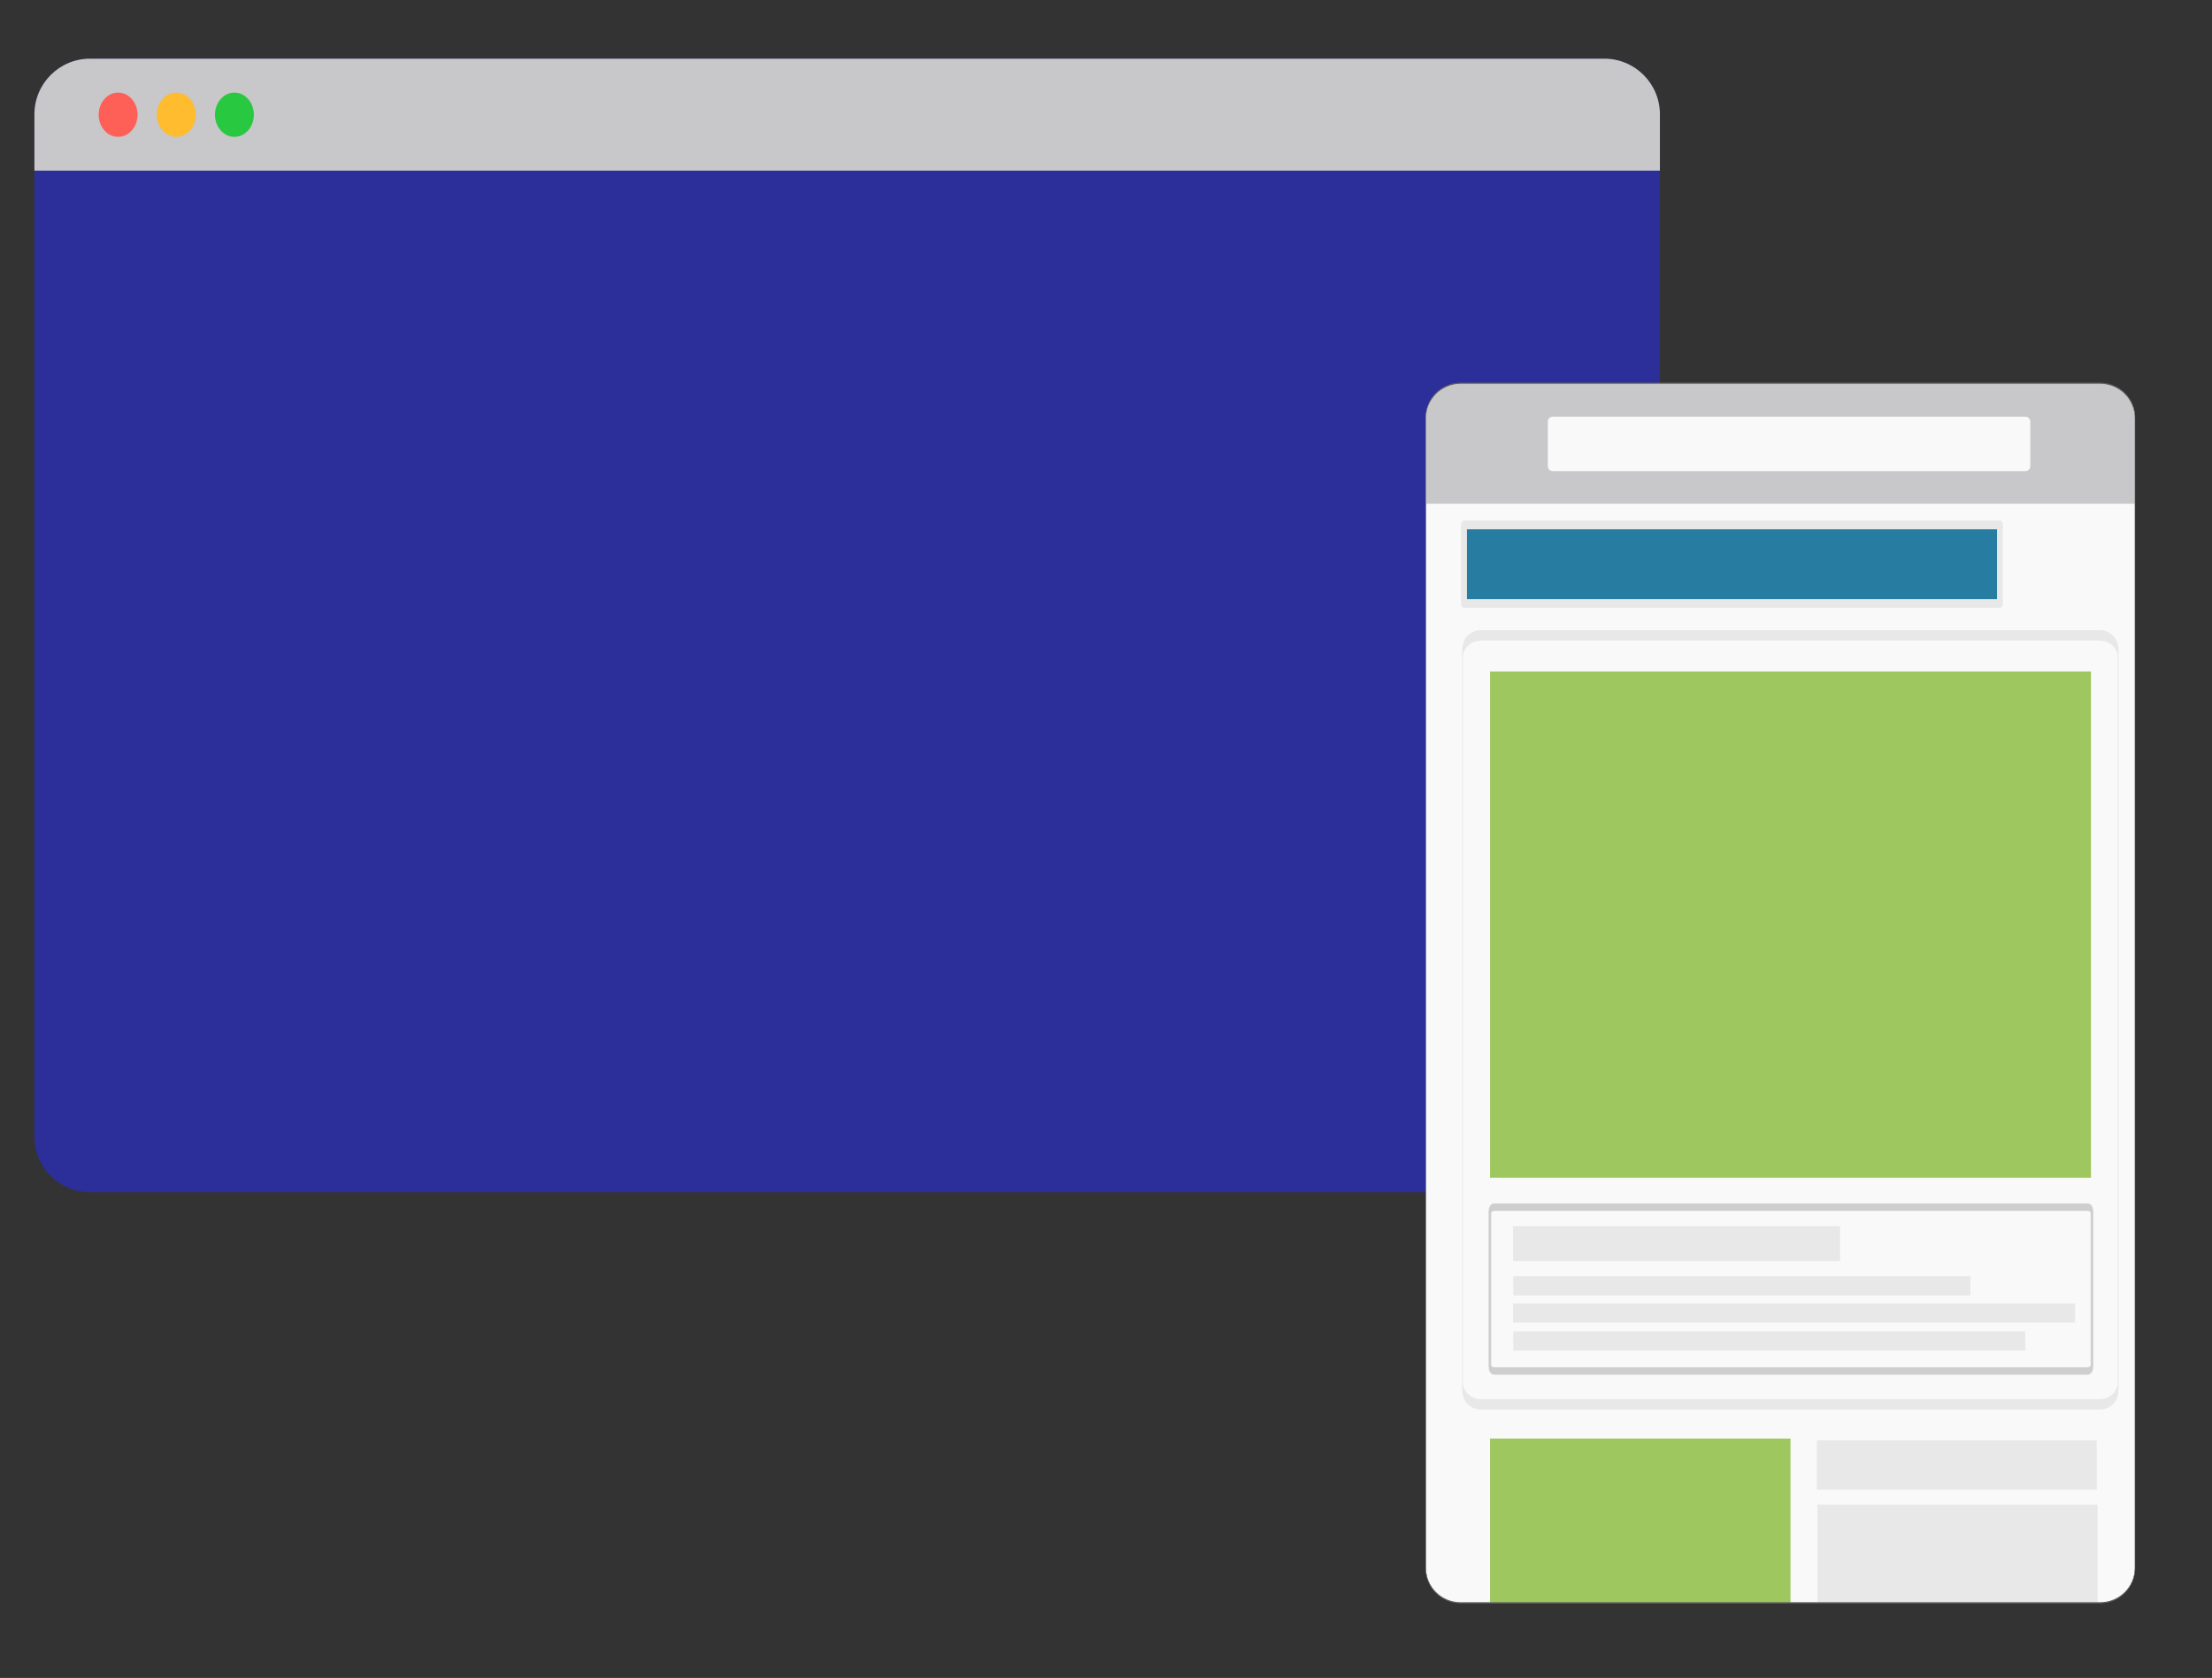 
<svg width="100%" height="100%" viewBox="0 0 1196 907" version="1.1" xmlns="http://www.w3.org/2000/svg" xmlns:xlink="http://www.w3.org/1999/xlink" xml:space="preserve" xmlns:serif="http://www.serif.com/" style="fill-rule:evenodd;clip-rule:evenodd;stroke-linecap:round;stroke-linejoin:round;stroke-miterlimit:1.5;">
    <rect x="0" y="0" width="1196" height="907" fill="#333333" stroke="none"/>
    <g transform="matrix(1,0,0,1,-1534.75,-959.138)">
        <g id="Artboard1" transform="matrix(1.278,0,0,1.339,1534.75,990.612)">
            <rect x="0" y="-23.502" width="935.394" height="676.703" style="fill:none;"/>
            <g transform="matrix(1.297,0,0,1.408,-0.915,9.6)">
                <g transform="matrix(0.603,0,0,0.53,-8.479,-29.119)">
                    <path d="M913.16,72.415C913.16,55.803 899.674,42.317 883.062,42.317L63.949,42.317C47.337,42.317 33.85,55.803 33.85,72.415L33.85,625.477C33.85,642.088 47.337,655.575 63.949,655.575L883.062,655.575C899.674,655.575 913.16,642.088 913.16,625.477L913.16,72.415Z" style="fill:rgb(44,46,154);"/>
                    <clipPath id="_clip1">
                        <path d="M913.16,72.415C913.16,55.803 899.674,42.317 883.062,42.317L63.949,42.317C47.337,42.317 33.85,55.803 33.85,72.415L33.85,625.477C33.85,642.088 47.337,655.575 63.949,655.575L883.062,655.575C899.674,655.575 913.16,642.088 913.16,625.477L913.16,72.415Z"/>
                    </clipPath>
                    <g clip-path="url(#_clip1)">
                        <g transform="matrix(1,0,0,0.765,15.222,32.306)">
                            <rect x="18.628" y="13.091" width="879.31" height="79.165" style="fill:rgb(200,199,201);"/>
                        </g>
                    </g>
                </g>
                <g transform="matrix(0.44,0,0,0.44,6.612,-20.139)">
                    <circle cx="74.148" cy="67.093" r="14.419" style="fill:rgb(254,95,87);"/>
                </g>
                <g transform="matrix(0.44,0,0,0.44,25.579,-20.139)">
                    <circle cx="74.148" cy="67.093" r="14.419" style="fill:rgb(254,188,46);"/>
                </g>
                <g transform="matrix(0.44,0,0,0.44,44.546,-20.139)">
                    <circle cx="74.148" cy="67.093" r="14.419" style="fill:rgb(40,200,64);"/>
                </g>
                <g transform="matrix(0.473,0,0,3.124,77.707,-303.061)">
                    <path d="M831.082,127.478C831.082,126.414 824.584,125.55 816.58,125.55L104.943,125.55C96.939,125.55 90.441,126.414 90.441,127.478L90.441,193.1C90.441,194.164 96.939,195.029 104.943,195.029L816.58,195.029C824.584,195.029 831.082,194.164 831.082,193.1L831.082,127.478Z" style="fill:none;"/>
                </g>
            </g>
            <g transform="matrix(1.333,0,0,1.538,-57.174,-36.946)">
                <g transform="matrix(0.256,0,0,0.522,486.734,87.24)">
                    <path d="M913.16,59.771C913.16,50.138 893.823,42.317 870.005,42.317L77.006,42.317C53.188,42.317 33.85,50.138 33.85,59.771L33.85,638.12C33.85,647.754 53.188,655.575 77.006,655.575L870.005,655.575C893.823,655.575 913.16,647.754 913.16,638.12L913.16,59.771Z" style="fill:rgb(249,249,249);"/>
                    <clipPath id="_clip2">
                        <path d="M913.16,59.771C913.16,50.138 893.823,42.317 870.005,42.317L77.006,42.317C53.188,42.317 33.85,50.138 33.85,59.771L33.85,638.12C33.85,647.754 53.188,655.575 77.006,655.575L870.005,655.575C893.823,655.575 913.16,647.754 913.16,638.12L913.16,59.771Z"/>
                    </clipPath>
                    <g clip-path="url(#_clip2)">
                        <g>
                            <g transform="matrix(1,0,0,0.765,15.222,32.306)">
                                <rect x="18.628" y="13.091" width="879.31" height="79.165" style="fill:rgb(200,199,201);"/>
                            </g>
                            <g transform="matrix(1.556,0,0,3.83,326.904,-1357.54)">
                                <rect x="123.806" y="512.727" width="223.212" height="21.927" style="fill:rgb(232,232,232);"/>
                            </g>
                            <g transform="matrix(2.948,0,0,1.192,-1961.8,-264.816)">
                                <rect x="703.99" y="379.23" width="252.721" height="213.588" style="fill:rgb(159,199,95);"/>
                            </g>
                            <g transform="matrix(1.474,0,0,0.547,-924.137,365.585)">
                                <rect x="703.99" y="379.23" width="252.721" height="213.588" style="fill:rgb(159,199,95);"/>
                            </g>
                        </g>
                    </g>
                    <path d="M913.16,59.771C913.16,50.138 893.823,42.317 870.005,42.317L77.006,42.317C53.188,42.317 33.85,50.138 33.85,59.771L33.85,638.12C33.85,647.754 53.188,655.575 77.006,655.575L870.005,655.575C893.823,655.575 913.16,647.754 913.16,638.12L913.16,59.771Z" style="fill:none;stroke:rgb(96,96,96);stroke-width:0.61px;"/>
                </g>
                <g transform="matrix(0.258,0,0,0.619,492.426,247.868)">
                    <path d="M831.082,127.478C831.082,126.414 828.579,125.55 825.496,125.55L96.027,125.55C92.944,125.55 90.441,126.414 90.441,127.478L90.441,193.1C90.441,194.164 92.944,195.029 96.027,195.029L825.496,195.029C828.579,195.029 831.082,194.164 831.082,193.1L831.082,127.478Z" style="fill:none;stroke:rgb(206,206,206);stroke-width:3.15px;"/>
                </g>
                <g transform="matrix(0.465,0,0,0.419,465.534,115.736)">
                    <rect x="123.806" y="512.727" width="223.212" height="21.927" style="fill:rgb(232,232,232);"/>
                </g>
                <g transform="matrix(0.762,0,0,0.94,413.212,-335.429)">
                    <rect x="123.806" y="512.727" width="223.212" height="21.927" style="fill:rgb(39,125,161);stroke:rgb(232,232,232);stroke-width:2.43px;"/>
                </g>
                <g transform="matrix(0.398,0,0,0.591,570.263,83.773)">
                    <rect x="123.806" y="512.727" width="223.212" height="21.927" style="fill:rgb(232,232,232);"/>
                </g>
                <g transform="matrix(0.65,0,0,0.23,442.703,225.798)">
                    <rect x="123.806" y="512.727" width="223.212" height="21.927" style="fill:rgb(232,232,232);"/>
                </g>
                <g transform="matrix(0.799,0,0,0.23,424.204,232.93)">
                    <rect x="123.806" y="512.727" width="223.212" height="21.927" style="fill:rgb(232,232,232);"/>
                </g>
                <g transform="matrix(0.728,0,0,0.23,433.046,240.293)">
                    <rect x="123.806" y="512.727" width="223.212" height="21.927" style="fill:rgb(232,232,232);"/>
                </g>
                <g transform="matrix(0.281,0,0,2.905,481.64,-189.208)">
                    <path d="M831.082,127.191C831.082,126.285 821.87,125.55 810.523,125.55L111,125.55C99.653,125.55 90.441,126.285 90.441,127.191L90.441,193.387C90.441,194.293 99.653,195.029 111,195.029L810.523,195.029C821.87,195.029 831.082,194.293 831.082,193.387L831.082,127.191Z" style="fill:none;stroke:rgb(232,232,232);stroke-width:0.94px;"/>
                </g>
                <g transform="matrix(0.641,0,0,0.426,73.243,2.395)">
                    <path d="M957.939,274.628C957.939,272.98 956.865,271.642 955.541,271.642L721.428,271.642C720.105,271.642 719.03,272.98 719.03,274.628L719.03,302.192C719.03,303.841 720.105,305.179 721.428,305.179L955.541,305.179C956.865,305.179 957.939,303.841 957.939,302.192L957.939,274.628Z" style="fill:rgb(249,249,249);"/>
                </g>
            </g>
        </g>
    </g>
</svg>
